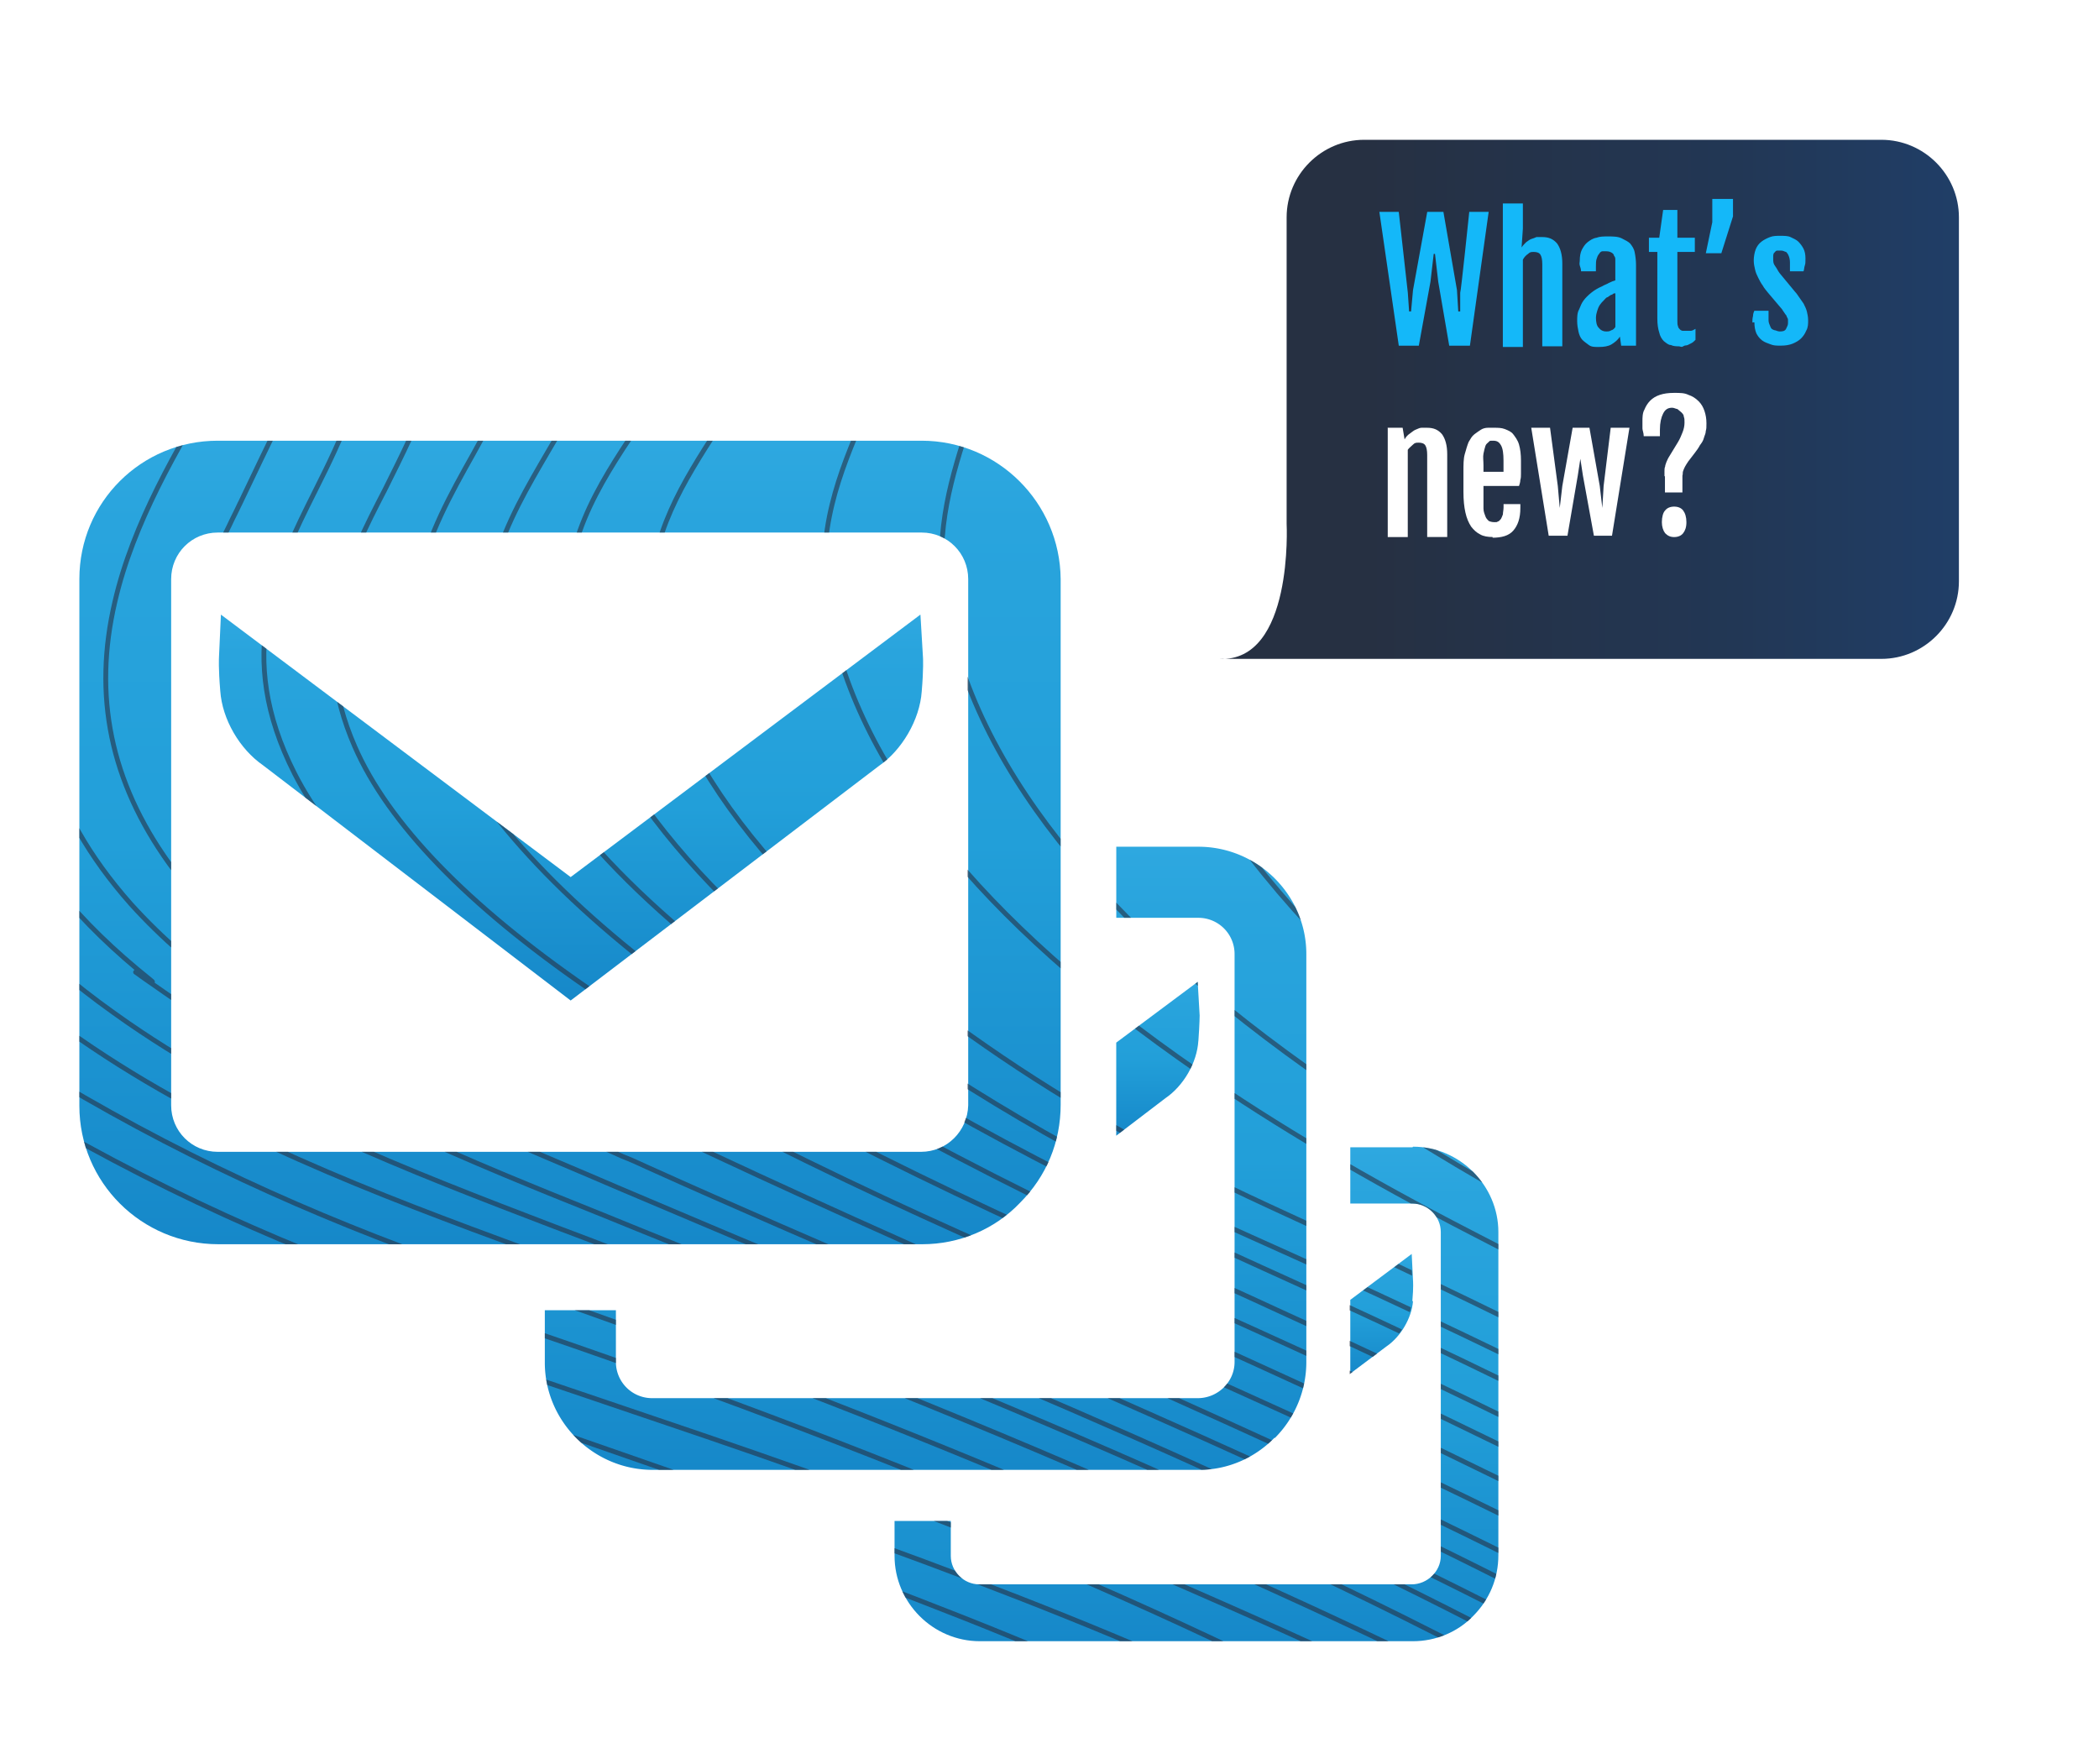 <svg xmlns="http://www.w3.org/2000/svg" xmlns:xlink="http://www.w3.org/1999/xlink" viewBox="0 0 441.13 370.68"><defs><linearGradient id="linear-gradient" x1="252.66" x2="408.09" y1="-474.81" y2="-474.81" gradientTransform="matrix(1 0 0 -1 0 -394.48)" gradientUnits="userSpaceOnUse"><stop offset=".2" stop-color="#263042"/><stop offset=".7" stop-color="#223755"/><stop offset="1" stop-color="#203e67"/></linearGradient><linearGradient id="linear-gradient-2" x1="290.38" x2="290.38" y1="-683.28" y2="-658.01" gradientTransform="matrix(1 0 0 -1 0 -394.48)" gradientUnits="userSpaceOnUse"><stop offset="0" stop-color="#1688c9"/><stop offset=".5" stop-color="#229fd9"/><stop offset=".9" stop-color="#29a4dd"/><stop offset="1" stop-color="#2ea8e0"/></linearGradient><linearGradient xlink:href="#linear-gradient-2" id="linear-gradient-3" x1="251.44" x2="251.44" y1="-739.53" y2="-635.6"/><linearGradient xlink:href="#linear-gradient-2" id="linear-gradient-4" x1="194.52" x2="194.52" y1="-703.39" y2="-572.42"/><linearGradient xlink:href="#linear-gradient-2" id="linear-gradient-5" x1="243.36" x2="243.36" y1="-633.15" y2="-600.81"/><linearGradient xlink:href="#linear-gradient-2" id="linear-gradient-6" x1="119.79" x2="119.79" y1="-655.97" y2="-487.1"/><linearGradient xlink:href="#linear-gradient-2" id="linear-gradient-7" x1="119.99" x2="119.99" y1="-604.62" y2="-523.65"/><clipPath id="clippath"><path d="m291.25 283.1-7.61 5.71v-15.49l12.91-9.65.27 5.57s0 1.36-.14 4.35c-.27 3.67-2.58 7.47-5.57 9.51h.14Zm5.57-41.98h-13.04v11.82h13.04c3.26 0 5.98 2.72 5.98 5.98v68.07c0 3.26-2.85 5.98-6.11 5.98H205.8c-3.26 0-5.98-2.72-5.98-5.98v-7.34H188v7.34c0 9.78 8.02 17.93 17.93 17.93h91.03c4.76 0 9.37-1.9 12.64-5.3 3.4-3.4 5.3-7.88 5.3-12.77v-67.93c0-9.78-8.15-17.93-17.93-17.93l-.14.14Zm-28.94 61.14c4.21-4.21 6.66-9.92 6.66-16.03V200.5c0-12.36-10.19-22.55-22.69-22.55H234.6v14.94h17.25a7.6 7.6 0 0 1 7.61 7.61v85.73c0 4.21-3.53 7.61-7.74 7.61H137.05a7.6 7.6 0 0 1-7.61-7.61v-10.87H114.5v11c0 12.36 10.19 22.55 22.69 22.55h114.8c5.98 0 11.68-2.45 15.9-6.79v.14Zm-16.03-83.42c.27-3.8.27-5.43.27-5.43l-.41-7.06-17.12 12.77v19.56l10.33-7.88c3.8-2.58 6.66-7.47 6.93-12.09v.14Zm-58.42-89.67-73.5 55.16-73.5-55.16-.41 8.97c0 .14-.14 2.17.27 7.06.41 5.98 4.08 12.23 8.97 15.62l64.67 49.45 64.81-49.32c4.76-3.26 8.56-9.65 8.97-15.62.41-4.76.27-7.06.27-7.06l-.54-9.1Zm.41 132.33H45.88c-16.17 0-29.21-13.04-29.21-29.07V121.7c0-16.17 13.04-29.07 29.07-29.07h147.95c16.03 0 29.07 13.04 29.21 29.07v110.46c0 7.88-2.99 15.22-8.56 20.65-5.43 5.57-12.77 8.7-20.52 8.7Zm-.28-19.43c5.43 0 9.78-4.35 9.78-9.78V121.7c.14-5.43-4.21-9.78-9.65-9.78H45.75c-5.43 0-9.78 4.35-9.78 9.78v110.59c0 5.43 4.35 9.78 9.78 9.78h147.82Z" style="fill:none;stroke-width:0"/></clipPath><filter id="drop-shadow-1" filterUnits="userSpaceOnUse"><feOffset dx="3.6" dy="3.6"/><feGaussianBlur result="blur" stdDeviation="9.59"/><feFlood flood-color="#000" flood-opacity=".15"/><feComposite in2="blur" operator="in"/><feComposite in="SourceGraphic"/></filter><style>.cls-12,.cls-5{stroke-width:0}.cls-13{fill:none}.cls-5{fill:#14b8f9}.cls-13{stroke:#263042;stroke-miterlimit:10;stroke-width:1.01px}.cls-14{isolation:isolate}.cls-12{fill:#fff}</style></defs><g class="cls-14"><g id="Layer_1"><path d="M252.8 134.87h138.99c8.97 0 16.3-7.34 16.3-16.3V42.08c0-8.97-7.34-16.3-16.3-16.3H283.1c-8.97 0-16.3 7.34-16.3 16.3v64.4s1.49 29.07-14.13 28.4h.14Z" style="fill:url(#linear-gradient);filter:url(#drop-shadow-1);stroke-width:0"/><path d="M296.82 273.45c.27-2.99.14-4.35.14-4.35l-.27-5.57-12.91 9.65v15.49l7.61-5.71c2.99-2.04 5.3-5.98 5.57-9.51h-.14Z" style="fill:url(#linear-gradient-2);stroke-width:0"/><path d="M296.82 241.12h-13.04v11.82h13.04c3.26 0 5.98 2.72 5.98 5.98v68.07c0 3.26-2.85 5.98-6.11 5.98H205.8c-3.26 0-5.98-2.72-5.98-5.98v-7.34H188v7.34c0 9.78 8.02 17.93 17.93 17.93h91.03c4.76 0 9.37-1.9 12.64-5.3 3.4-3.4 5.3-7.88 5.3-12.77v-67.93c0-9.78-8.15-17.93-17.93-17.93l-.14.14Z" style="fill:url(#linear-gradient-3);stroke-width:0"/><path d="M267.88 302.26c4.21-4.21 6.66-9.92 6.66-16.03V200.5c0-12.36-10.19-22.55-22.69-22.55H234.6v14.94h17.25a7.6 7.6 0 0 1 7.61 7.61v85.73c0 4.21-3.53 7.61-7.74 7.61H137.05a7.6 7.6 0 0 1-7.61-7.61v-10.87H114.5v11c0 12.36 10.19 22.55 22.69 22.55h114.8c5.98 0 11.68-2.45 15.9-6.79v.14Z" style="fill:url(#linear-gradient-4);stroke-width:0"/><path d="M251.85 218.84c.27-3.8.27-5.43.27-5.43l-.41-7.06-17.12 12.77v19.56l10.33-7.88c3.8-2.58 6.66-7.47 6.93-12.09v.14Z" style="fill:url(#linear-gradient-5);stroke-width:0"/><path d="M214.35 252.8c5.57-5.57 8.56-12.77 8.56-20.65V121.69c-.14-16.03-13.18-29.07-29.21-29.07H45.75c-16.03 0-29.07 12.91-29.07 29.07v110.73c0 16.03 13.04 29.07 29.21 29.07h147.95c7.74 0 15.22-3.12 20.52-8.7Zm-168.6-10.73c-5.43 0-9.78-4.35-9.78-9.78V121.7c0-5.43 4.35-9.78 9.78-9.78H193.7c5.43 0 9.78 4.35 9.78 9.78v110.59c-.14 5.43-4.48 9.78-9.92 9.78H45.75Z" style="fill:url(#linear-gradient-6);stroke-width:0"/><path d="m193.43 129.17-73.5 55.16-73.5-55.16-.41 8.97c0 .14-.14 2.17.27 7.06.41 5.98 4.08 12.23 8.97 15.62l64.67 49.45 64.81-49.32c4.76-3.26 8.56-9.65 8.97-15.62.41-4.76.27-7.06.27-7.06l-.54-9.1Z" style="fill:url(#linear-gradient-7);stroke-width:0"/><g class="cls-14"><g class="cls-14"><path d="M289.89 44.53h4.08l1.9 16.98.27 3.94h.41l.41-4.48 2.99-16.44h3.4l2.85 16.44.27 4.48h.41v-3.94c.14 0 1.9-16.98 1.9-16.98h4.08l-3.94 28.12h-4.35l-2.31-13.45-.68-5.84h-.27l-.68 5.84-2.45 13.45h-4.21l-4.08-28.12ZM315.84 42.76h4.21v5.3l-.27 3.94c.27-.41.68-.82.95-1.09.41-.27.68-.54 1.09-.68s.82-.27 1.09-.41h1.22c1.36 0 2.31.41 3.12 1.36.68.95 1.09 2.31 1.09 4.21v17.39h-4.21V55.53c0-.95-.14-1.63-.41-2.04-.27-.41-.82-.54-1.36-.54s-.82 0-1.22.41c-.41.27-.82.68-1.09 1.22v18.34h-4.21V42.76ZM335.81 72.92c-.68 0-1.36 0-1.9-.41s-.95-.68-1.36-1.09-.68-1.09-.82-1.77-.27-1.36-.27-2.17 0-1.77.41-2.45c.27-.68.54-1.36.95-1.9s.95-1.09 1.63-1.63 1.36-.95 2.31-1.36c.41-.27.95-.41 1.36-.68.54-.27.95-.41 1.36-.54v-4.21c0-.41 0-.68-.27-.95 0-.27-.27-.54-.54-.68s-.54-.27-1.09-.27h-.82c-.27 0-.54.27-.68.54-.27.27-.41.68-.54 1.09s-.14.95-.14 1.63v.95h-3.12c0-.41-.14-.82-.27-1.22s0-.68 0-1.09c0-.82.14-1.63.41-2.17s.68-1.22 1.22-1.63c.54-.41 1.09-.82 1.9-.95.68-.27 1.49-.27 2.45-.27s2.04 0 2.85.41 1.36.68 1.77 1.09c.41.54.82 1.09.95 1.9.14.68.27 1.63.27 2.58v16.98h-3.12l-.27-1.9c-.41.68-1.09 1.22-1.77 1.63s-1.63.54-2.58.54h-.27Zm1.77-3.26c.41 0 .68 0 1.09-.27.27 0 .68-.41.82-.68v-7.06c-.27 0-.41 0-.68.27-.27 0-.54.27-.95.54-.27 0-.54.41-.82.68s-.54.54-.82.95c-.27.41-.41.82-.54 1.22s-.27.95-.27 1.49c0 .82.14 1.63.54 2.04.41.54.95.82 1.63.82ZM348.31 52.95h-1.77v-2.99h2.17l.82-5.84h2.99v5.84h3.67v2.99h-3.67v14.4c0 .54 0 .95.14 1.22 0 .27.27.54.41.68s.41.27.54.27h1.77c.27 0 .68-.27.95-.41v2.31c-.27.27-.54.54-.82.68l-.82.41c-.28.14-.54 0-.95.27s-.54 0-.95 0-1.09 0-1.63-.27c-.54 0-.95-.41-1.49-.82-.41-.41-.82-1.09-.95-1.77-.27-.82-.41-1.77-.41-2.99V52.94ZM364.21 45.48l-2.45 7.74h-3.26l1.36-6.52v-4.89h4.35v3.67ZM368.28 67.89c0-.54 0-.95.14-1.49 0-.41.14-.82.27-1.09h2.99v2.04c0 .54.27.95.41 1.36s.41.54.82.68c.27 0 .68.27 1.09.27s1.09 0 1.36-.54.41-.82.41-1.22v-.68c0-.27-.14-.41-.27-.68 0-.27-.27-.41-.41-.68-.14-.27-.41-.54-.54-.82l-2.99-3.53c-.41-.54-.82-.95-1.09-1.49-.41-.54-.68-1.09-.95-1.63-.27-.54-.54-1.09-.68-1.77-.14-.54-.27-1.22-.27-1.9s.14-1.63.41-2.31c.27-.68.68-1.22 1.22-1.63.54-.41 1.09-.68 1.77-.95s1.36-.27 2.17-.27 1.63 0 2.17.27 1.22.54 1.63.95c.41.41.82.95 1.09 1.49.27.54.41 1.22.41 2.04s0 1.09-.14 1.49-.14.95-.27 1.22h-2.85v-1.9c0-.54-.14-1.09-.27-1.36-.14-.41-.41-.68-.54-.82-.27 0-.54-.27-.95-.27h-.95c-.27 0-.41.27-.54.41-.14 0-.27.41-.27.68v.68c0 .54 0 .95.41 1.49s.54.95.95 1.49l3.26 3.94c.27.27.54.68.82 1.09s.68.95.95 1.36c.27.54.54 1.09.68 1.63.14.54.27 1.22.27 1.9s0 1.49-.41 2.17c-.27.68-.68 1.22-1.09 1.63s-1.09.82-1.77 1.09-1.49.41-2.45.41-1.49 0-2.17-.27c-.68-.27-1.22-.41-1.77-.82-.54-.41-.95-.95-1.22-1.49-.27-.68-.41-1.36-.41-2.31h-.41v.14Z" class="cls-5"/></g></g><g class="cls-14"><g class="cls-14"><path d="M291.52 89.9h3.26l.41 2.45c.27-.54.68-.95 1.09-1.22s.82-.68 1.22-.82.82-.41 1.22-.41h1.22c1.36 0 2.31.41 3.12 1.36.68.95 1.09 2.31 1.09 4.21v17.39h-4.21V95.61c0-.95-.14-1.63-.41-2.04-.27-.41-.82-.54-1.36-.54s-.82 0-1.22.41-.82.68-1.09 1.09v18.34h-4.21V89.91h-.14ZM313.67 112.86c-.95 0-1.9-.14-2.58-.54-.82-.41-1.36-.95-1.9-1.63-.54-.82-.95-1.77-1.22-2.99s-.41-2.58-.41-4.35v-4.21c0-1.49 0-2.72.27-3.67s.54-1.9.82-2.58c.41-.68.68-1.22 1.22-1.63s.95-.68 1.36-.95.95-.41 1.49-.41h1.36c.68 0 1.49 0 2.17.27s1.36.54 1.77 1.09.95 1.22 1.22 2.17.41 2.04.41 3.4v2.72c0 .41 0 .95-.14 1.36 0 .41-.14.82-.27 1.22h-7.47v4.76c0 .68.27 1.22.41 1.63.14.41.41.68.68.95.27.14.68.27 1.22.27s.54 0 .68-.14c.27 0 .41-.27.68-.54.14-.27.27-.54.41-.95 0-.41.14-.95.14-1.49v-.68h3.53v.82c0 2.17-.54 3.67-1.49 4.76s-2.45 1.49-4.48 1.49h.14v-.14Zm2.31-13.58v-2.45c0-1.49-.14-2.58-.54-3.26s-.82-.95-1.63-.95-.68 0-.95.27-.54.41-.68.82-.27.95-.41 1.63 0 1.49 0 2.45v1.36h4.21v.14ZM321.82 89.9h3.94l1.63 12.23.41 4.62.54-4.62 2.17-12.23h3.53l2.17 12.23.54 4.62.27-4.62 1.49-12.23h3.94l-3.67 22.69h-3.8l-2.31-12.64-.54-3.53-.54 3.53-2.17 12.64h-3.94l-3.67-22.69ZM349.81 100.09V99c0-.27 0-.68.14-.95 0-.27.14-.54.27-.95.14-.27.27-.68.54-1.09l1.9-3.12c.41-.68.68-1.36.95-2.04s.41-1.36.41-2.04 0-.82-.14-1.22c0-.41-.27-.68-.54-.95-.27-.27-.54-.41-.82-.68-.27 0-.68-.27-1.09-.27-.95 0-1.49.41-1.9 1.22s-.68 1.9-.68 3.4v1.36h-3.4c0-.68-.27-1.22-.27-1.63v-1.63c0-.54 0-1.63.41-2.31.27-.68.68-1.36 1.22-1.9s1.22-.95 2.04-1.22c.82-.27 1.77-.41 2.99-.41s2.17 0 2.99.41c.82.27 1.49.68 2.17 1.36.54.54.95 1.22 1.22 2.04s.41 1.63.41 2.58 0 1.09-.14 1.63c0 .54-.27.95-.41 1.49s-.41.95-.82 1.49c-.27.54-.68 1.09-1.09 1.63l-1.36 1.77c-.27.41-.54.82-.68 1.09-.14.27-.27.54-.41.95s0 .54-.14.95v3.53h-3.67v-3.4h-.14Zm-.55 9.65c0-1.09.27-2.04.68-2.45.41-.54 1.09-.82 1.9-.82s1.49.27 1.9.82.68 1.36.68 2.45-.27 1.77-.68 2.31-1.09.82-1.9.82-1.36-.27-1.9-.82c-.41-.54-.68-1.36-.68-2.31Z" class="cls-12"/></g></g><g style="mix-blend-mode:overlay;opacity:.6"><g style="clip-path:url(#clippath)"><path d="M198.46 125.09c5.16 34.51 32.2 68.88 80.7 102.44 13.31 9.24 28.4 18.48 45.11 27.58 3.66 2.01 7.39 4.07 11.14 6.15v-16.93c-1.79-1.21-3.56-2.41-5.3-3.62-27.99-19.29-48.91-37.91-64.26-56.79-17.25-21.19-27.17-43.2-29.62-65.35-1.22-11.14.41-20.79 1.77-30.16.42-2.71.84-5.39 1.21-8.08h-32.78c-.83 2.83-1.74 5.61-2.66 8.35-3.67 11.14-7.34 22.69-5.3 36.41ZM113.13 280.25c-6.25-2.17-12.64-4.35-18.75-6.39-32.47-10.87-62.22-24.18-93.88-43.2v13.63c40.45 21.27 84.62 36.16 127.44 50.63 27.31 9.24 55.57 18.75 81.92 29.62 36.3 15.09 67.75 30.17 95.11 45.64h21.2c-30.13-16.24-65.44-31.71-105.58-48.9-32.61-13.99-67.8-27.44-107.47-41.03ZM50.37 105.94c-.68 1.49-1.49 2.99-2.17 4.48-9.1 18.48-18.48 37.77-1.22 64.94 6.11 9.78 15.9 19.16 29.75 28.67 18.61 12.91 41.3 23.64 59.51 32.2l3.53 1.63c26.22 12.5 52.99 24.32 78.8 35.87 9.92 4.48 20.24 8.97 30.43 13.59 27.32 12.21 56.73 25.67 86.41 40.97v-7.28c-27.91-14.33-56.08-27.43-83.55-39.81-6.11-2.72-13.18-5.84-20.65-9.1-36.41-15.9-86.41-37.63-123.5-63.31-22.82-15.76-38.18-31.25-45.79-46.19-12.77-25.13-4.08-42.66 4.35-59.51 1.36-2.72 2.85-5.71 4.08-8.42 2.11-4.66 4.23-9.44 6.28-14.33H62.64c-2.56 5.48-5.18 10.89-7.78 16.23-1.49 3.12-2.99 6.25-4.48 9.37Z" class="cls-13"/><path d="M136.77 127.13c.82 29.07 25.81 61.95 70.51 92.79 17.8 12.36 38.18 23.78 58.83 33.29 22.01 10.13 45.36 21.15 69.29 33.24v-13.72c-8.45-4.48-17.18-9.03-26.22-13.67-21.6-11.14-41.03-22.55-57.47-33.97-45.92-31.66-72.01-64.4-77.71-97.28-2.72-16.03 2.45-28.4 7.61-40.49.99-2.3 1.98-4.62 2.91-6.99h-27.66c-1.93 3.37-4.02 6.63-6.1 9.84-7.06 11-14.4 22.42-13.99 36.95Z" class="cls-13"/><path d="M31.21 82.02c-17.8 29.89-39.94 67.12-3.67 108.01 6.39 7.06 13.99 13.72 23.64 20.38 22.15 15.22 49.05 26.63 72.82 36.68 2.17.95 4.48 1.9 6.66 2.85 11 4.62 22.01 9.37 32.88 13.86 25.54 10.73 51.9 21.74 77.85 33.29 29.65 13.13 61.94 28.01 94.02 45.08v-5.95c-29.49-15.33-59.57-29.26-88.85-42.39-18.48-8.29-37.23-16.44-55.3-24.32-18.07-7.88-36.82-15.9-55.16-24.18-1.77-.82-3.53-1.63-5.3-2.31-20.38-9.1-45.79-20.38-66.44-34.64-12.77-8.83-22.15-17.66-28.8-26.9-12.36-17.25-16.03-35.32-11.41-55.02 3.81-16.55 13.08-32.21 21.42-46.12H32.22c-.34.56-.67 1.13-1.01 1.69Z" class="cls-13"/><path d="M104.98 145.74c7.74 21.87 28.12 44.29 60.73 66.84 33.01 22.82 72.55 41.57 99.45 53.8 21.26 9.62 45.19 20.74 70.24 33.44v-5.65c-25.9-13.05-50.52-24.39-72.41-34.18-18.88-8.42-47.01-22.42-74.04-41.17-41.98-28.94-65.89-58.96-69.43-86.68-2.17-17.39 6.25-30.16 14.4-42.39 2.04-3.07 4.1-6.21 6.01-9.44h-16.89c-2.22 4.99-5.08 9.88-7.87 14.6-8.56 14.67-17.53 29.89-10.19 50.81Z" class="cls-13"/><path d="M86.1 92.21c-1.63 3.53-3.4 7.06-5.16 10.6-8.02 15.49-16.17 31.66-6.39 54.07 7.06 16.17 23.64 33.29 49.05 50.81 37.09 25.68 86.82 47.82 119.56 62.5 3.53 1.49 6.79 2.99 9.92 4.48 27.01 12.12 54.74 24.98 82.33 39.09v-6.3c-23.82-12.15-46.65-22.84-66.98-32.11l-3.53-1.63c-33.15-15.08-78.39-35.73-114.8-60.87-27.99-19.43-47.28-39.13-57.2-58.69-12.5-24.59-2.85-41.98 6.52-58.69 2.84-5.14 5.54-10.01 7.71-15.14H91.14c-1.54 3.86-3.22 7.81-5.04 11.88ZM251.71 307.96c-34.92-15.76-70.65-30.43-105.16-44.56l-5.3-2.17c-4.76-1.9-9.37-3.8-14.4-5.84-27.44-11-58.69-23.64-84.51-41.44-25.81-17.8-7.34-5.3-10.73-8.02C16.4 193.78 6.09 181.13.5 167.78v24.67c5.57 6.14 12.31 12.17 20.24 18.1 2.04 1.49 4.08 2.99 6.25 4.48 27.44 18.88 59.1 31.11 89.67 42.8 4.76 1.77 9.65 3.67 14.27 5.43 35.19 13.72 72.96 28.67 109.91 44.97 27.87 12.36 61.06 27.73 94.56 46.34v-5.8c-29.62-15.98-58.76-29.58-83.69-40.8Z" class="cls-13"/><path d="M232.28 310.95c-39.26-17.12-78.8-32.2-108.96-43.61-4.08-1.49-8.15-2.99-12.23-4.62-32.06-11.82-65.21-24.18-94.42-44.43-2.45-1.63-4.76-3.4-7.06-5.03-3.22-2.43-6.25-4.87-9.1-7.32v14.16c3.68 2.47 7.59 4.93 11.68 7.29 29.89 17.8 58.83 30.3 89.67 40.89 6.79 2.31 13.86 4.76 20.79 7.2 40.49 14.4 75.95 28.4 108.42 42.52 39.92 17.4 74.61 33.27 104.34 49.71v-6.38c-36.27-20.53-72.82-37.23-103.12-50.4ZM269.53 370.18h20.74c-48.56-25.96-102.8-44.81-155.67-63.17C87.06 290.48 41.77 274.79.5 254.43v10.94c34.33 15.12 72.23 28.25 111.68 41.91 53.55 18.5 108.56 37.46 157.34 62.89Z" class="cls-13"/></g></g></g></g></svg>